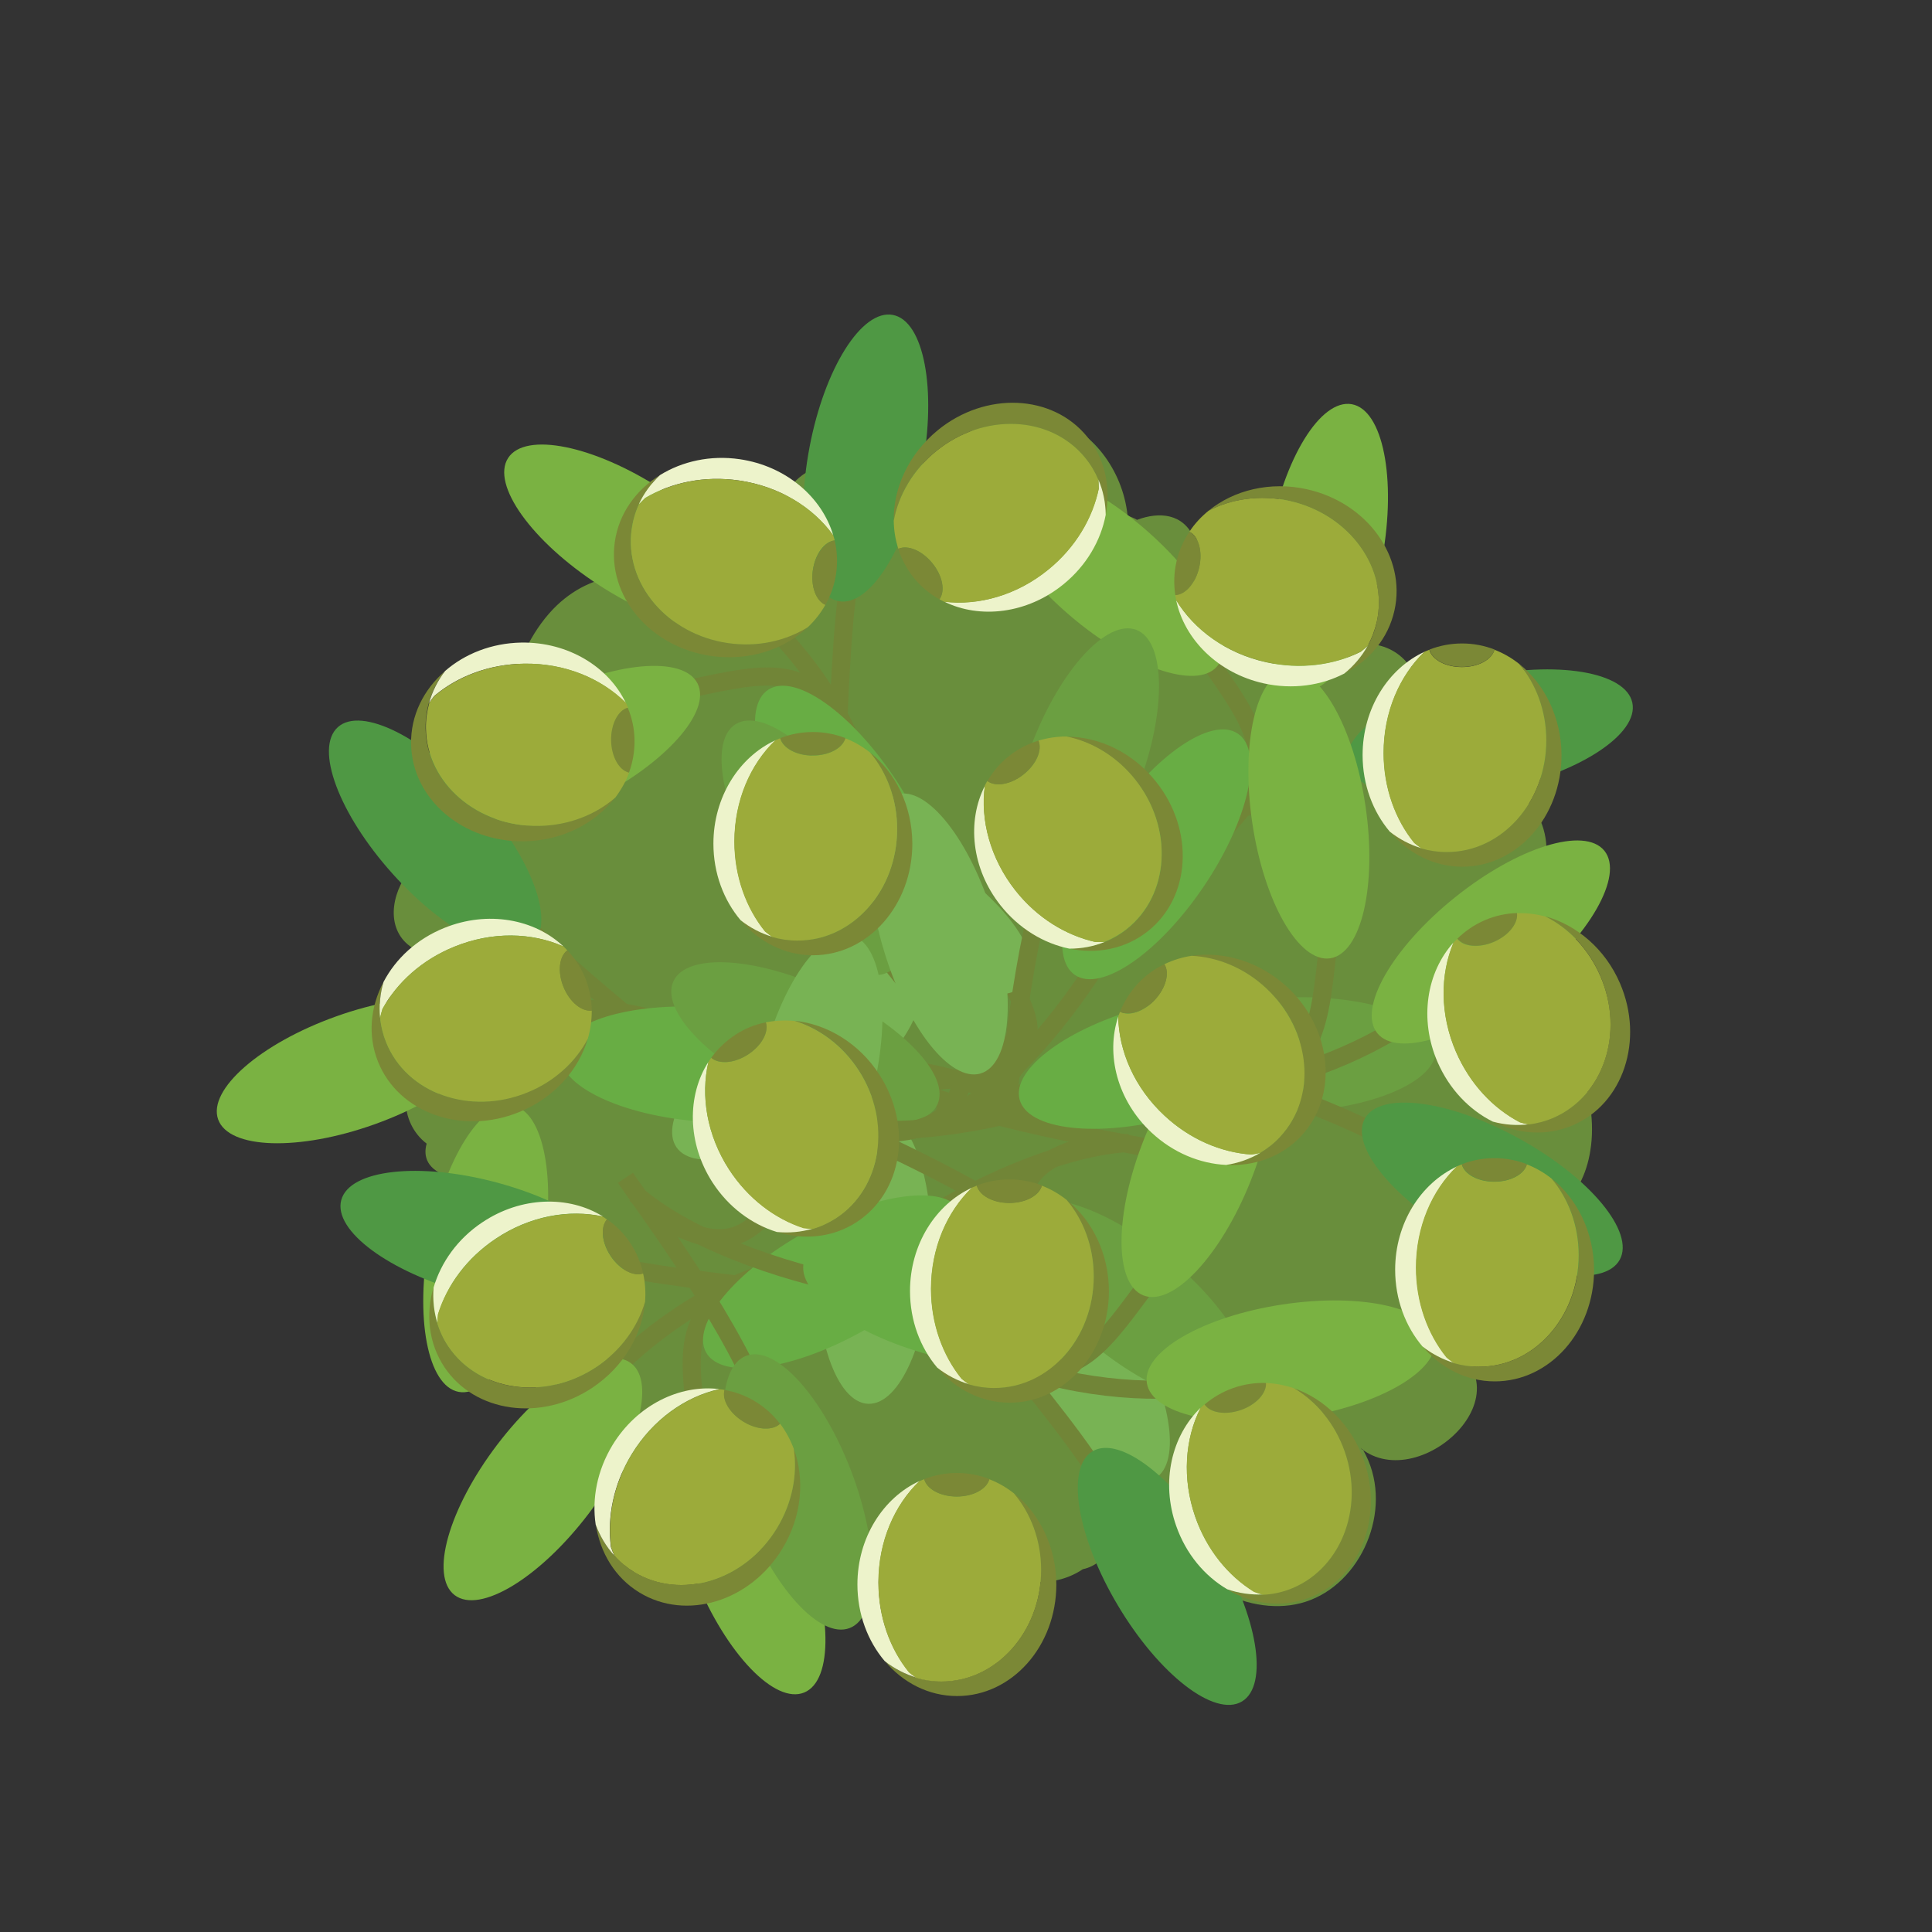 <?xml version="1.0" encoding="utf-8"?>
<svg version="1.1" id="Layer_1" x="0px" y="0px" viewBox="0 0 108 108" style="enable-background:new 0 0 108 108;" xmlns="http://www.w3.org/2000/svg">
  <rect x="0" y="0" width="108" height="108" fill="#333333" stroke="none"/>
  <style type="text/css">
	.st0{fill-rule:evenodd;clip-rule:evenodd;fill:#698E3C;}
	.st1{fill:none;stroke:#718537;stroke-width:1.013;stroke-miterlimit:10;}
	.st2{fill:#7AB242;}
	.st3{fill:#4F9844;}
	.st4{fill:#6B9F41;}
	.st5{fill:#78B354;}
	.st6{fill:#68AD44;}
	.st7{fill:#7B8836;}
	.st8{fill:#EDF3CB;}
	.st9{fill:#9CAB3A;}
</style>
  <g>
    <path class="st0" d="M 76.2 81.06 C 76.11 81.02 76.1 80.98 76.06 80.93 C 76.06 80.93 76.06 80.93 76.08 80.95 C 76.11 81 76.19 81.02 76.2 81.06 C 79.68 83.55 86.23 77.15 79.93 74.63 C 79.63 74.67 79.26 74.55 78.97 74.32 C 79.31 74.43 79.59 74.53 79.92 74.63 C 80.5 74.65 81.06 74.32 81.44 73.9 C 82.57 74.03 83.94 73.04 82.71 71.37 C 84.32 71.68 84.26 70.03 83.63 69.13 C 86.49 68.88 88.49 67 88.9 64.32 C 89.4 61.31 87.91 56.92 84.63 56.19 C 84.56 56.08 84.55 56 84.52 55.94 C 86.39 55.61 87.21 54.14 85.72 52.62 C 87.65 52.16 87.32 49.05 84.01 50.91 C 87.17 50.14 87.02 45.64 84.94 44.52 C 84.94 43.58 84.78 42.7 84.38 41.95 C 83.49 40.13 81.42 38.96 79.25 38.86 C 79.35 36.89 77.34 35.54 75.5 36.14 C 74.94 35.2 74.1 34.43 73.14 34.05 C 73.87 31.63 69.98 29.58 68.35 32.38 C 68.46 31.17 67.69 30.4 66.76 30.1 C 66.15 28.7 64.82 28.59 63.56 29.06 C 63.4 28.95 63.21 28.91 63.03 28.81 C 62.76 26.24 60.99 23.96 58.76 23.36 C 56.03 22.57 52.62 24.4 51.67 27.31 C 51.38 27.29 51.11 27.23 50.86 27.29 C 48.56 24.41 41.4 25.81 44.54 31.09 C 44.74 31.26 44.89 31.53 45.02 31.78 C 45.02 31.78 45.02 31.78 45.04 31.8 C 44.86 31.53 44.7 31.34 44.54 31.09 C 43.29 30.11 40.9 31.15 41.41 32.76 C 40.49 32.82 39.63 33.18 39.05 33.78 C 36.5 31.54 33.33 31.75 31.13 33.84 C 28.68 36.18 27.04 41.4 30.46 43.79 C 28.51 41.95 26.26 42.56 26.58 45.09 C 24.73 44.28 23.14 46.97 26.89 47.47 C 23.04 45.82 19.71 52.4 24.08 53.4 C 20.82 53.73 21.22 58.64 24.43 59.12 C 22.08 60.19 22.34 62.78 23.85 63.93 C 23.65 64.64 23.85 65.41 25.18 65.81 C 24.03 66.35 24.37 67.21 25.05 67.75 C 23.44 69.36 25.24 72.89 28.05 71.72 C 27.27 72.6 27.4 73.7 27.98 74.5 C 27.62 76 28.59 76.92 29.86 77.28 C 30.16 78.24 30.74 78.7 31.63 78.81 C 31.73 79.19 32.1 79.58 32.7 79.92 C 33.12 81.17 34.07 81.68 34.79 81.2 C 34.84 81.05 34.92 80.89 35.03 80.74 C 35.06 80.74 35.14 80.78 35.19 80.76 C 35.06 80.93 34.94 81.11 34.79 81.2 C 34.3 82.66 35.91 84.06 37.56 84.5 C 37.58 85.21 38.01 85.73 38.6 86.13 C 39.05 87.91 40.16 89.51 41.67 90.18 C 44.28 91.45 48 90.26 49.41 87.5 C 49.55 87.44 49.74 87.5 49.87 87.44 C 49.93 87.5 50.05 87.55 50.11 87.61 C 51.37 90.1 55.94 90.7 57.13 88.28 C 58.24 88.61 59.54 88.39 60.53 87.72 C 61.24 87.57 61.86 87.07 62.12 86.26 C 62.71 88.2 65.27 87.28 64.93 85.09 C 64.95 85.11 65 85.11 65.03 85.09 C 66.13 88.77 70.37 90.59 73.26 89.44 C 76.28 88.27 77.95 84.09 76.2 81.06 Z"/>
    <path class="st1" d="M 77.67 42.6 C 75.28 43 71.12 44.56 68.17 45.66"/>
    <path class="st1" d="M 73.68 36.7 C 72.86 40.05 70.58 44.51 67.77 46.97"/>
    <path class="st1" d="M 67.3 36.5 C 69.55 39.85 71.98 42.55 68.73 45.54"/>
    <path class="st1" d="M 62.52 51.94 C 60.12 56.17 56.72 60.35 53.49 62.24"/>
    <path class="st1" d="M 66.45 59.34 C 61.42 59.61 54 62.05 52.46 62.46"/>
    <path class="st1" d="M 56.05 53.96 C 57.4 56.78 59.07 58.24 54.58 61.84"/>
    <ellipse transform="matrix(0.177, -0.984, 0.984, 0.177, 30.902, 98.145)" class="st2" cx="74.14" cy="30.59" rx="8.14" ry="3.2"/>
    <ellipse transform="matrix(0.978, -0.209, 0.209, 0.978, -6.724, 18.267)" class="st3" cx="83.27" cy="41.02" rx="8.14" ry="3.2"/>
    <ellipse transform="matrix(0.999, -0.035, 0.035, 0.999, -2.016, 2.558)" class="st4" cx="72.16" cy="58.98" rx="8.14" ry="3.2"/>
    <ellipse transform="matrix(0.533, -0.846, 0.846, 0.533, -19.123, 66.366)" class="st5" cx="50.58" cy="50.51" rx="3.2" ry="8.14"/>
    <ellipse transform="matrix(0.559, -0.829, 0.829, 0.559, -11.103, 74.656)" class="st6" cx="64.66" cy="47.77" rx="8.14" ry="3.2"/>
    <ellipse transform="matrix(0.651, -0.759, 0.759, 0.651, -2.633, 58.116)" class="st2" cx="61.85" cy="31.92" rx="3.2" ry="8.14"/>
    <path class="st1" d="M 47.67 31.4 C 47.12 33.76 46.95 38.2 46.82 41.35"/>
    <path class="st1" d="M 40.68 32.8 C 43.45 34.85 46.69 38.68 47.86 42.22"/>
    <path class="st1" d="M 38.03 38.6 C 41.99 37.82 45.42 36.62 46.92 40.77"/>
    <path class="st1" d="M 50.42 48.98 C 53.39 52.83 55.93 57.57 56.43 61.29"/>
    <path class="st1" d="M 58.77 48.21 C 57.08 52.96 56.46 60.74 56.24 62.32"/>
    <path class="st1" d="M 49.79 55.73 C 52.91 55.58 54.91 54.6 56.5 60.13"/>
    <ellipse transform="matrix(0.544, -0.839, 0.839, 0.544, -9.109, 43.262)" class="st2" cx="35.23" cy="30.01" rx="3.2" ry="8.14"/>
    <ellipse transform="matrix(0.186, -0.983, 0.983, 0.186, 14.225, 68.39)" class="st3" cx="48.37" cy="25.61" rx="8.14" ry="3.2"/>
    <ellipse transform="matrix(0.354, -0.935, 0.935, 0.354, -0.849, 84.367)" class="st4" cx="60.64" cy="42.8" rx="8.14" ry="3.2"/>
    <ellipse transform="matrix(0.819, -0.574, 0.574, 0.819, -26.067, 36.327)" class="st5" cx="44.49" cy="59.44" rx="8.14" ry="3.2"/>
    <ellipse transform="matrix(0.836, -0.549, 0.549, 0.836, -17.133, 33.438)" class="st6" cx="47.4" cy="45.39" rx="3.2" ry="8.14"/>
    <ellipse transform="matrix(0.894, -0.449, 0.449, 0.894, -15.413, 18.684)" class="st2" cx="31.7" cy="41.85" rx="8.14" ry="3.2"/>
    <path class="st1" d="M 28.5 50.76 C 30.04 52.63 33.46 55.46 35.88 57.48"/>
    <path class="st1" d="M 25.37 57.17 C 28.68 56.21 33.69 55.97 37.21 57.18"/>
    <path class="st1" d="M 28.37 62.8 C 30.15 59.18 31.28 55.73 35.49 57.06"/>
    <path class="st1" d="M 44.14 59.25 C 49 59.23 54.32 60.09 57.57 61.95"/>
    <path class="st1" d="M 48.6 52.15 C 51.34 56.38 57.16 61.59 58.28 62.72"/>
    <path class="st1" d="M 49.12 63.85 C 50.89 61.28 51.33 59.1 56.69 61.19"/>
    <ellipse transform="matrix(0.942, -0.337, 0.337, 0.942, -18.992, 10.182)" class="st2" cx="19.85" cy="59.81" rx="8.14" ry="3.2"/>
    <ellipse transform="matrix(0.744, -0.668, 0.668, 0.744, -24.973, 28.212)" class="st3" cx="24.33" cy="46.7" rx="3.2" ry="8.14"/>
    <ellipse transform="matrix(0.849, -0.528, 0.528, 0.849, -18.175, 31.159)" class="st4" cx="45.44" cy="47.38" rx="3.2" ry="8.14"/>
    <ellipse transform="matrix(0.041, -0.999, 0.999, 0.041, -23.382, 116.27)" class="st5" cx="48.86" cy="70.31" rx="8.14" ry="3.2"/>
    <ellipse transform="matrix(0.072, -0.997, 0.997, 0.072, -22.689, 94.568)" class="st6" cx="39.46" cy="59.47" rx="3.2" ry="8.14"/>
    <ellipse transform="matrix(0.186, -0.983, 0.983, 0.186, -46.506, 83.481)" class="st2" cx="27.12" cy="69.8" rx="8.14" ry="3.2"/>
    <path class="st1" d="M 32.64 70.36 C 34.95 71.09 39.36 71.59 42.49 71.96"/>
    <path class="st1" d="M 33.51 77.44 C 35.76 74.83 39.83 71.9 43.44 70.99"/>
    <path class="st1" d="M 39.1 80.52 C 38.62 76.51 37.69 73.01 41.94 71.82"/>
    <path class="st1" d="M 50.38 68.95 C 54.44 66.28 59.37 64.1 63.11 63.89"/>
    <path class="st1" d="M 50.25 60.57 C 54.85 62.62 62.57 63.82 64.13 64.16"/>
    <path class="st1" d="M 57.06 70.09 C 57.14 66.97 56.32 64.9 61.95 63.74"/>
    <ellipse transform="matrix(0.606, -0.796, 0.796, 0.606, -53.823, 56.732)" class="st2" cx="30.32" cy="82.66" rx="8.14" ry="3.2"/>
    <ellipse transform="matrix(0.259, -0.966, 0.966, 0.259, -46.912, 77.278)" class="st3" cx="26.93" cy="69.23" rx="3.2" ry="8.14"/>
    <ellipse transform="matrix(0.424, -0.906, 0.906, 0.424, -26.867, 74.352)" class="st4" cx="45" cy="58.29" rx="3.2" ry="8.14"/>
    <ellipse transform="matrix(0.86, -0.511, 0.511, 0.86, -30.166, 41.437)" class="st5" cx="60.37" cy="75.65" rx="3.2" ry="8.14"/>
    <ellipse transform="matrix(0.875, -0.484, 0.484, 0.875, -28.866, 31.472)" class="st6" cx="46.58" cy="71.69" rx="8.14" ry="3.2"/>
    <ellipse transform="matrix(0.925, -0.38, 0.38, 0.925, -29.949, 22.441)" class="st2" cx="41.86" cy="87.08" rx="3.2" ry="8.14"/>
    <path class="st1" d="M 78.1 63.99 C 76.03 62.72 71.87 61.17 68.92 60.06"/>
    <path class="st1" d="M 78.96 56.91 C 76.14 58.9 71.49 60.77 67.76 60.78"/>
    <path class="st1" d="M 74.28 52.57 C 73.78 56.57 73.84 60.2 69.43 60.33"/>
    <path class="st1" d="M 60.54 61.09 C 55.95 62.7 50.65 63.63 46.97 62.93"/>
    <path class="st1" d="M 58.65 69.25 C 54.67 66.15 47.47 63.12 46.04 62.42"/>
    <path class="st1" d="M 54.33 58.36 C 53.5 61.37 53.8 63.57 48.05 63.35"/>
    <ellipse transform="matrix(0.78, -0.626, 0.626, 0.78, -14.584, 63.78)" class="st2" cx="83.32" cy="52.61" rx="8.14" ry="3.2"/>
    <ellipse transform="matrix(0.485, -0.875, 0.875, 0.485, -15.176, 107.187)" class="st3" cx="83.37" cy="66.47" rx="3.2" ry="8.14"/>
    <ellipse transform="matrix(0.63, -0.777, 0.777, 0.63, -33.098, 76.04)" class="st4" cx="63.2" cy="72.73" rx="3.2" ry="8.14"/>
    <ellipse transform="matrix(0.958, -0.288, 0.288, 0.958, -12.817, 17.341)" class="st5" cx="52.47" cy="52.17" rx="3.2" ry="8.14"/>
    <ellipse transform="matrix(0.966, -0.258, 0.258, 0.966, -13.134, 18.783)" class="st6" cx="64.89" cy="59.34" rx="8.14" ry="3.2"/>
    <ellipse transform="matrix(0.989, -0.146, 0.146, 0.989, -5.859, 11.155)" class="st2" cx="73.18" cy="45.55" rx="3.2" ry="8.14"/>
    <path class="st1" d="M 61.89 83.3 C 60.74 81.17 57.92 77.73 55.93 75.29"/>
    <path class="st1" d="M 66.19 77.62 C 62.76 77.92 57.8 77.2 54.57 75.34"/>
    <path class="st1" d="M 64.33 71.52 C 61.88 74.73 60.11 77.9 56.24 75.79"/>
    <path class="st1" d="M 48.17 71.97 C 43.39 71.06 38.34 69.19 35.51 66.74"/>
    <path class="st1" d="M 42.43 78.08 C 40.55 73.41 35.85 67.17 34.96 65.84"/>
    <path class="st1" d="M 44.17 66.5 C 41.94 68.68 41.09 70.74 36.23 67.66"/>
    <ellipse transform="matrix(0.989, -0.15, 0.15, 0.989, -10.581, 11.653)" class="st2" cx="72.12" cy="76.09" rx="8.14" ry="3.2"/>
    <ellipse transform="matrix(0.859, -0.513, 0.513, 0.859, -35.953, 45.891)" class="st3" cx="65.2" cy="88.1" rx="3.2" ry="8.14"/>
    <ellipse transform="matrix(0.935, -0.355, 0.355, 0.935, -26.715, 21.29)" class="st4" cx="44.62" cy="83.37" rx="3.2" ry="8.14"/>
    <ellipse transform="matrix(0.232, -0.973, 0.973, 0.232, -23.489, 90.669)" class="st5" cx="45.67" cy="60.21" rx="8.14" ry="3.2"/>
    <ellipse transform="matrix(0.262, -0.965, 0.965, 0.262, -31.146, 104.576)" class="st6" cx="52.81" cy="72.65" rx="3.2" ry="8.14"/>
    <ellipse transform="matrix(0.371, -0.929, 0.929, 0.371, -18.175, 102.935)" class="st2" cx="66.91" cy="64.89" rx="8.14" ry="3.2"/>
    <path class="st7" d="M 56.68 83.47 C 57.62 84.59 58.2 86.09 58.2 87.75 C 58.2 91.2 55.71 93.99 52.65 93.99 C 51.46 93.99 50.36 93.57 49.46 92.85 C 50.47 94.06 51.91 94.81 53.5 94.81 C 56.57 94.81 59.05 92.02 59.05 88.57 C 59.04 86.47 58.11 84.6 56.68 83.47 Z"/>
    <path class="st8" d="M 49.11 88.45 C 49.11 86.17 50 84.14 51.4 82.79 C 49.37 83.72 47.93 85.96 47.93 88.57 C 47.93 90.23 48.51 91.74 49.45 92.85 C 49.98 93.27 50.59 93.59 51.23 93.78 C 51.09 93.68 50.95 93.58 50.82 93.47 C 49.76 92.17 49.11 90.4 49.11 88.45 Z"/>
    <path class="st9" d="M 58.2 87.76 C 58.2 86.1 57.62 84.59 56.68 83.48 C 56.26 83.15 55.8 82.88 55.3 82.69 C 55.16 83.24 54.4 83.66 53.48 83.66 C 52.56 83.66 51.81 83.24 51.66 82.69 C 51.57 82.73 51.48 82.76 51.39 82.8 C 49.99 84.14 49.1 86.18 49.1 88.46 C 49.1 90.41 49.75 92.18 50.81 93.49 C 50.94 93.6 51.08 93.7 51.22 93.8 C 51.67 93.93 52.14 94 52.63 94 C 55.71 94 58.2 91.2 58.2 87.76 Z"/>
    <path class="st7" d="M 53.49 83.65 C 54.41 83.65 55.16 83.23 55.31 82.68 C 54.74 82.46 54.13 82.34 53.49 82.34 C 52.85 82.34 52.24 82.46 51.67 82.68 C 51.81 83.23 52.57 83.65 53.49 83.65 Z"/>
    <path class="st7" d="M 44.37 80.98 C 44.59 82.42 44.3 84.01 43.43 85.43 C 41.63 88.37 38.06 89.46 35.44 87.87 C 34.43 87.25 33.7 86.32 33.31 85.24 C 33.55 86.8 34.38 88.19 35.74 89.02 C 38.36 90.62 41.94 89.53 43.73 86.58 C 44.83 84.77 45 82.69 44.37 80.98 Z"/>
    <path class="st8" d="M 35.31 81.29 C 36.5 79.34 38.32 78.07 40.21 77.65 C 37.99 77.38 35.6 78.55 34.24 80.78 C 33.38 82.2 33.08 83.78 33.3 85.23 C 33.54 85.87 33.88 86.45 34.34 86.96 C 34.27 86.8 34.21 86.65 34.15 86.48 C 33.93 84.8 34.3 82.95 35.31 81.29 Z"/>
    <path class="st9" d="M 43.43 85.43 C 44.29 84.01 44.59 82.43 44.37 80.98 C 44.18 80.48 43.93 80.01 43.61 79.59 C 43.2 79.98 42.34 79.95 41.56 79.47 C 40.78 78.99 40.35 78.24 40.51 77.7 C 40.41 77.68 40.32 77.67 40.22 77.66 C 38.33 78.08 36.5 79.35 35.32 81.3 C 34.3 82.96 33.94 84.81 34.16 86.49 C 34.22 86.65 34.28 86.81 34.35 86.97 C 34.66 87.32 35.03 87.62 35.45 87.88 C 38.06 89.46 41.64 88.37 43.43 85.43 Z"/>
    <path class="st7" d="M 41.55 79.47 C 42.33 79.95 43.2 79.98 43.6 79.59 C 43.23 79.1 42.77 78.68 42.23 78.35 C 41.69 78.02 41.1 77.8 40.5 77.7 C 40.34 78.24 40.77 78.99 41.55 79.47 Z"/>
    <path class="st7" d="M 36.06 72.77 C 35.65 74.17 34.72 75.49 33.34 76.41 C 30.47 78.32 26.77 77.81 25.06 75.26 C 24.4 74.27 24.14 73.12 24.23 71.97 C 23.79 73.48 23.96 75.09 24.84 76.42 C 26.54 78.97 30.25 79.49 33.12 77.57 C 34.88 76.39 35.91 74.58 36.06 72.77 Z"/>
    <path class="st8" d="M 27.72 69.24 C 29.62 67.97 31.8 67.59 33.7 68 C 31.8 66.82 29.14 66.87 26.96 68.33 C 25.58 69.25 24.65 70.57 24.24 71.97 C 24.19 72.65 24.25 73.33 24.46 73.97 C 24.46 73.8 24.47 73.63 24.49 73.46 C 24.99 71.84 26.1 70.32 27.72 69.24 Z"/>
    <path class="st9" d="M 33.34 76.41 C 34.72 75.49 35.65 74.17 36.06 72.77 C 36.1 72.24 36.07 71.7 35.95 71.19 C 35.41 71.37 34.65 70.98 34.14 70.22 C 33.63 69.46 33.56 68.6 33.93 68.17 C 33.85 68.11 33.77 68.06 33.69 68.01 C 31.8 67.59 29.61 67.98 27.71 69.25 C 26.09 70.33 24.98 71.86 24.48 73.47 C 24.46 73.64 24.45 73.81 24.45 73.98 C 24.59 74.43 24.79 74.86 25.06 75.26 C 26.77 77.8 30.47 78.32 33.34 76.41 Z"/>
    <path class="st7" d="M 34.14 70.21 C 34.65 70.97 35.42 71.37 35.95 71.18 C 35.82 70.58 35.58 70.01 35.23 69.48 C 34.88 68.95 34.44 68.51 33.93 68.16 C 33.56 68.58 33.63 69.44 34.14 70.21 Z"/>
    <path class="st7" d="M 32.86 58.06 C 32.18 59.35 31 60.45 29.46 61.08 C 26.27 62.38 22.74 61.12 21.59 58.28 C 21.14 57.18 21.12 56 21.44 54.89 C 20.7 56.28 20.54 57.89 21.14 59.37 C 22.29 62.21 25.82 63.47 29.01 62.17 C 30.97 61.38 32.35 59.81 32.86 58.06 Z"/>
    <path class="st8" d="M 25.4 52.92 C 27.51 52.06 29.73 52.12 31.5 52.91 C 29.88 51.37 27.26 50.89 24.84 51.87 C 23.3 52.49 22.12 53.59 21.44 54.89 C 21.25 55.54 21.18 56.22 21.25 56.89 C 21.29 56.72 21.33 56.56 21.38 56.4 C 22.2 54.92 23.59 53.65 25.4 52.92 Z"/>
    <path class="st9" d="M 29.46 61.08 C 31 60.46 32.18 59.36 32.86 58.06 C 33.01 57.55 33.08 57.02 33.08 56.49 C 32.52 56.56 31.85 56.02 31.5 55.17 C 31.16 54.32 31.26 53.46 31.71 53.12 C 31.64 53.05 31.57 52.98 31.5 52.91 C 29.73 52.12 27.51 52.06 25.4 52.92 C 23.59 53.65 22.2 54.92 21.38 56.4 C 21.33 56.56 21.28 56.73 21.25 56.89 C 21.3 57.36 21.41 57.82 21.59 58.27 C 22.74 61.12 26.27 62.37 29.46 61.08 Z"/>
    <path class="st7" d="M 31.5 55.17 C 31.84 56.02 32.52 56.56 33.08 56.49 C 33.07 55.88 32.95 55.27 32.72 54.68 C 32.48 54.09 32.14 53.57 31.72 53.13 C 31.26 53.46 31.15 54.32 31.5 55.17 Z"/>
    <path class="st7" d="M 34.39 44.58 C 33.29 45.54 31.79 46.14 30.13 46.17 C 26.68 46.23 23.85 43.79 23.79 40.73 C 23.77 39.54 24.17 38.43 24.87 37.52 C 23.68 38.55 22.95 40 22.98 41.59 C 23.03 44.66 25.87 47.09 29.32 47.03 C 31.44 46.99 33.29 46.02 34.39 44.58 Z"/>
    <path class="st8" d="M 29.28 37.1 C 31.56 37.06 33.61 37.92 34.98 39.29 C 34.02 37.27 31.75 35.88 29.14 35.92 C 27.48 35.95 25.98 36.55 24.88 37.51 C 24.47 38.05 24.16 38.66 23.98 39.31 C 24.07 39.17 24.18 39.03 24.28 38.9 C 25.57 37.81 27.33 37.13 29.28 37.1 Z"/>
    <path class="st9" d="M 30.14 46.17 C 31.8 46.14 33.3 45.54 34.4 44.58 C 34.72 44.15 34.98 43.69 35.17 43.19 C 34.62 43.06 34.19 42.31 34.17 41.39 C 34.15 40.47 34.56 39.71 35.11 39.56 C 35.07 39.47 35.03 39.38 34.99 39.29 C 33.62 37.92 31.57 37.06 29.29 37.1 C 27.34 37.13 25.58 37.82 24.29 38.9 C 24.18 39.03 24.08 39.17 23.99 39.31 C 23.87 39.76 23.8 40.24 23.81 40.72 C 23.85 43.79 26.69 46.23 30.14 46.17 Z"/>
    <path class="st7" d="M 34.16 41.39 C 34.18 42.31 34.61 43.06 35.16 43.19 C 35.37 42.62 35.48 42 35.47 41.37 C 35.46 40.73 35.33 40.12 35.09 39.56 C 34.55 39.71 34.15 40.47 34.16 41.39 Z"/>
    <path class="st7" d="M 45.16 35.06 C 43.92 35.83 42.35 36.19 40.7 35.95 C 37.29 35.46 34.88 32.6 35.31 29.56 C 35.48 28.38 36.05 27.35 36.89 26.56 C 35.55 27.39 34.6 28.7 34.37 30.28 C 33.93 33.32 36.34 36.18 39.76 36.67 C 41.86 36.97 43.84 36.31 45.16 35.06 Z"/>
    <path class="st8" d="M 41.31 26.86 C 43.57 27.19 45.45 28.36 46.58 29.93 C 45.95 27.79 43.94 26.05 41.35 25.67 C 39.71 25.43 38.13 25.79 36.89 26.56 C 36.4 27.03 35.99 27.58 35.71 28.19 C 35.83 28.07 35.95 27.95 36.07 27.83 C 37.54 26.97 39.38 26.58 41.31 26.86 Z"/>
    <path class="st9" d="M 40.7 35.95 C 42.34 36.19 43.92 35.83 45.16 35.06 C 45.55 34.69 45.88 34.27 46.14 33.81 C 45.62 33.59 45.31 32.78 45.44 31.87 C 45.57 30.96 46.09 30.27 46.66 30.21 C 46.64 30.11 46.61 30.02 46.58 29.93 C 45.45 28.35 43.56 27.18 41.31 26.86 C 39.38 26.58 37.54 26.97 36.08 27.84 C 35.95 27.96 35.83 28.08 35.72 28.2 C 35.52 28.63 35.39 29.08 35.32 29.57 C 34.88 32.59 37.29 35.46 40.7 35.95 Z"/>
    <path class="st7" d="M 45.44 31.87 C 45.31 32.78 45.62 33.59 46.14 33.81 C 46.44 33.28 46.65 32.69 46.74 32.06 C 46.83 31.43 46.8 30.81 46.66 30.21 C 46.1 30.28 45.58 30.97 45.44 31.87 Z"/>
    <path class="st7" d="M 49.96 29.11 C 50.23 27.68 51.03 26.28 52.32 25.23 C 54.99 23.05 58.73 23.21 60.67 25.59 C 61.42 26.51 61.79 27.63 61.81 28.78 C 62.1 27.23 61.78 25.65 60.77 24.41 C 58.83 22.03 55.09 21.87 52.42 24.05 C 50.79 25.39 49.93 27.29 49.96 29.11 Z"/>
    <path class="st8" d="M 58.61 31.83 C 56.84 33.27 54.7 33.87 52.78 33.63 C 54.78 34.62 57.43 34.31 59.45 32.66 C 60.74 31.61 61.54 30.21 61.81 28.78 C 61.8 28.1 61.67 27.43 61.4 26.81 C 61.41 26.98 61.42 27.15 61.42 27.32 C 61.07 28.97 60.12 30.6 58.61 31.83 Z"/>
    <path class="st9" d="M 52.32 25.23 C 51.03 26.28 50.23 27.68 49.96 29.11 C 49.97 29.65 50.05 30.17 50.22 30.68 C 50.74 30.44 51.54 30.77 52.12 31.48 C 52.7 32.19 52.85 33.04 52.52 33.5 C 52.6 33.55 52.69 33.59 52.78 33.64 C 54.71 33.87 56.85 33.28 58.61 31.84 C 60.12 30.61 61.08 28.98 61.42 27.33 C 61.42 27.16 61.41 26.99 61.4 26.82 C 61.22 26.39 60.98 25.98 60.67 25.6 C 58.73 23.21 54.99 23.05 52.32 25.23 Z"/>
    <path class="st7" d="M 52.11 31.48 C 51.53 30.77 50.73 30.45 50.21 30.68 C 50.4 31.26 50.69 31.81 51.09 32.31 C 51.49 32.8 51.97 33.2 52.51 33.5 C 52.85 33.04 52.69 32.19 52.11 31.48 Z"/>
    <path class="st7" d="M 67.56 28.55 C 68.86 27.88 70.45 27.64 72.07 28 C 75.44 28.75 77.62 31.78 76.96 34.78 C 76.7 35.94 76.05 36.92 75.16 37.65 C 76.56 36.92 77.6 35.69 77.95 34.13 C 78.62 31.14 76.43 28.1 73.06 27.35 C 71 26.89 68.97 27.4 67.56 28.55 Z"/>
    <path class="st8" d="M 70.78 37.02 C 68.55 36.53 66.76 35.21 65.75 33.56 C 66.21 35.75 68.09 37.63 70.64 38.2 C 72.26 38.56 73.86 38.32 75.15 37.65 C 75.68 37.22 76.12 36.7 76.45 36.11 C 76.32 36.23 76.19 36.34 76.06 36.44 C 74.55 37.19 72.68 37.44 70.78 37.02 Z"/>
    <path class="st9" d="M 72.07 28 C 70.45 27.64 68.85 27.88 67.56 28.55 C 67.14 28.89 66.78 29.28 66.49 29.72 C 66.99 29.98 67.24 30.81 67.04 31.7 C 66.84 32.59 66.27 33.24 65.7 33.26 C 65.71 33.36 65.73 33.45 65.75 33.55 C 66.76 35.21 68.55 36.52 70.78 37.01 C 72.68 37.43 74.55 37.18 76.06 36.43 C 76.2 36.32 76.33 36.21 76.45 36.1 C 76.68 35.69 76.85 35.24 76.96 34.77 C 77.63 31.78 75.44 28.75 72.07 28 Z"/>
    <path class="st7" d="M 67.04 31.7 C 67.24 30.81 66.99 29.98 66.49 29.72 C 66.15 30.23 65.9 30.8 65.76 31.42 C 65.62 32.04 65.61 32.66 65.7 33.27 C 66.27 33.25 66.84 32.6 67.04 31.7 Z"/>
    <path class="st7" d="M 84.92 37.11 C 85.86 38.23 86.44 39.73 86.44 41.39 C 86.44 44.84 83.95 47.63 80.89 47.63 C 79.7 47.63 78.6 47.21 77.7 46.49 C 78.71 47.7 80.15 48.45 81.74 48.45 C 84.81 48.45 87.29 45.66 87.29 42.21 C 87.28 40.11 86.35 38.24 84.92 37.11 Z"/>
    <path class="st8" d="M 77.35 42.09 C 77.35 39.81 78.24 37.78 79.64 36.43 C 77.61 37.36 76.17 39.6 76.17 42.21 C 76.17 43.87 76.75 45.38 77.69 46.49 C 78.22 46.91 78.83 47.23 79.47 47.42 C 79.33 47.32 79.19 47.22 79.06 47.11 C 78 45.81 77.35 44.04 77.35 42.09 Z"/>
    <path class="st9" d="M 86.44 41.39 C 86.44 39.73 85.86 38.22 84.92 37.11 C 84.5 36.78 84.04 36.51 83.54 36.32 C 83.4 36.87 82.64 37.29 81.72 37.29 C 80.8 37.29 80.05 36.87 79.9 36.32 C 79.81 36.36 79.72 36.39 79.63 36.43 C 78.23 37.77 77.34 39.81 77.34 42.09 C 77.34 44.04 77.99 45.81 79.05 47.12 C 79.18 47.23 79.32 47.33 79.46 47.43 C 79.91 47.56 80.38 47.63 80.87 47.63 C 83.95 47.64 86.44 44.84 86.44 41.39 Z"/>
    <path class="st7" d="M 81.73 37.28 C 82.65 37.28 83.4 36.86 83.55 36.31 C 82.98 36.09 82.37 35.97 81.73 35.97 C 81.09 35.97 80.48 36.09 79.91 36.31 C 80.05 36.87 80.81 37.28 81.73 37.28 Z"/>
    <path class="st7" d="M 86.37 51.22 C 87.68 51.87 88.8 53.03 89.46 54.55 C 90.82 57.72 89.65 61.27 86.83 62.48 C 85.74 62.95 84.56 63 83.45 62.7 C 84.86 63.41 86.47 63.53 87.93 62.9 C 90.75 61.69 91.92 58.13 90.56 54.97 C 89.73 53.04 88.13 51.7 86.37 51.22 Z"/>
    <path class="st8" d="M 81.39 58.79 C 80.49 56.7 80.5 54.47 81.25 52.69 C 79.75 54.35 79.32 56.97 80.36 59.37 C 81.02 60.89 82.14 62.05 83.45 62.7 C 84.11 62.88 84.79 62.93 85.46 62.85 C 85.29 62.82 85.13 62.78 84.96 62.73 C 83.47 61.95 82.17 60.58 81.39 58.79 Z"/>
    <path class="st9" d="M 89.46 54.56 C 88.8 53.04 87.68 51.88 86.37 51.23 C 85.85 51.09 85.32 51.03 84.79 51.05 C 84.87 51.61 84.34 52.29 83.5 52.66 C 82.66 53.02 81.8 52.94 81.45 52.49 C 81.38 52.56 81.31 52.63 81.25 52.7 C 80.5 54.49 80.48 56.71 81.39 58.8 C 82.16 60.59 83.46 61.96 84.96 62.74 C 85.12 62.79 85.29 62.83 85.46 62.86 C 85.93 62.8 86.39 62.68 86.83 62.49 C 89.65 61.27 90.83 57.72 89.46 54.56 Z"/>
    <path class="st7" d="M 83.51 52.65 C 84.35 52.29 84.88 51.6 84.8 51.04 C 84.19 51.06 83.58 51.19 83 51.44 C 82.42 51.69 81.9 52.05 81.47 52.47 C 81.81 52.92 82.67 53.01 83.51 52.65 Z"/>
    <path class="st7" d="M 86.74 65.88 C 87.68 67 88.26 68.5 88.26 70.16 C 88.26 73.61 85.77 76.4 82.71 76.4 C 81.52 76.4 80.42 75.98 79.52 75.26 C 80.53 76.47 81.97 77.22 83.56 77.22 C 86.63 77.22 89.11 74.43 89.11 70.98 C 89.1 68.87 88.16 67.01 86.74 65.88 Z"/>
    <path class="st8" d="M 79.17 70.86 C 79.17 68.58 80.06 66.55 81.46 65.2 C 79.43 66.13 77.99 68.37 77.99 70.98 C 77.99 72.64 78.57 74.15 79.51 75.26 C 80.04 75.68 80.65 76 81.29 76.19 C 81.15 76.09 81.01 75.99 80.88 75.88 C 79.82 74.58 79.17 72.81 79.17 70.86 Z"/>
    <path class="st9" d="M 88.25 70.16 C 88.25 68.5 87.67 66.99 86.73 65.88 C 86.31 65.55 85.85 65.28 85.35 65.09 C 85.21 65.64 84.45 66.06 83.53 66.06 C 82.61 66.06 81.86 65.64 81.71 65.09 C 81.62 65.13 81.53 65.16 81.44 65.2 C 80.04 66.54 79.15 68.58 79.15 70.86 C 79.15 72.81 79.8 74.58 80.86 75.89 C 80.99 76 81.13 76.1 81.27 76.2 C 81.72 76.33 82.19 76.4 82.68 76.4 C 85.77 76.41 88.25 73.61 88.25 70.16 Z"/>
    <path class="st7" d="M 83.54 66.05 C 84.46 66.05 85.21 65.63 85.36 65.08 C 84.79 64.86 84.18 64.74 83.54 64.74 C 82.9 64.74 82.29 64.86 81.72 65.08 C 81.87 65.63 82.63 66.05 83.54 66.05 Z"/>
    <path class="st7" d="M 72.32 77.6 C 73.58 78.34 74.62 79.58 75.17 81.14 C 76.31 84.39 74.89 87.85 71.99 88.87 C 70.87 89.26 69.69 89.23 68.6 88.85 C 69.95 89.65 71.56 89.89 73.06 89.36 C 75.95 88.35 77.38 84.89 76.24 81.63 C 75.54 79.64 74.04 78.19 72.32 77.6 Z"/>
    <path class="st8" d="M 66.82 84.8 C 66.07 82.65 66.24 80.43 67.11 78.7 C 65.5 80.25 64.88 82.83 65.75 85.3 C 66.3 86.87 67.34 88.1 68.6 88.84 C 69.24 89.06 69.92 89.16 70.59 89.13 C 70.43 89.08 70.26 89.03 70.1 88.97 C 68.67 88.09 67.47 86.64 66.82 84.8 Z"/>
    <path class="st9" d="M 75.17 81.14 C 74.62 79.57 73.58 78.34 72.32 77.6 C 71.81 77.43 71.29 77.33 70.76 77.31 C 70.81 77.87 70.23 78.52 69.36 78.82 C 68.5 79.12 67.64 78.98 67.33 78.51 C 67.26 78.57 67.18 78.64 67.11 78.71 C 66.23 80.44 66.07 82.66 66.82 84.81 C 67.46 86.65 68.66 88.1 70.1 88.99 C 70.26 89.05 70.42 89.1 70.59 89.15 C 71.06 89.13 71.53 89.04 71.99 88.88 C 74.89 87.85 76.31 84.39 75.17 81.14 Z"/>
    <path class="st7" d="M 69.37 78.82 C 70.23 78.52 70.81 77.87 70.77 77.31 C 70.16 77.29 69.54 77.38 68.94 77.59 C 68.34 77.8 67.8 78.12 67.34 78.51 C 67.65 78.98 68.5 79.12 69.37 78.82 Z"/>
    <path class="st7" d="M 66.61 53.43 C 68.07 53.51 69.56 54.11 70.78 55.24 C 73.3 57.59 73.65 61.32 71.56 63.56 C 70.75 64.43 69.69 64.95 68.55 65.12 C 70.12 65.2 71.65 64.67 72.74 63.5 C 74.83 61.26 74.48 57.53 71.96 55.18 C 70.41 53.75 68.41 53.16 66.61 53.43 Z"/>
    <path class="st8" d="M 65.09 62.36 C 63.42 60.8 62.54 58.76 62.51 56.83 C 61.8 58.95 62.46 61.53 64.37 63.31 C 65.58 64.44 67.08 65.05 68.54 65.12 C 69.21 65.02 69.86 64.79 70.44 64.45 C 70.27 64.49 70.11 64.52 69.94 64.54 C 68.25 64.42 66.51 63.69 65.09 62.36 Z"/>
    <path class="st9" d="M 70.78 55.24 C 69.57 54.11 68.07 53.5 66.61 53.43 C 66.08 53.51 65.57 53.67 65.09 53.9 C 65.39 54.38 65.18 55.22 64.56 55.89 C 63.94 56.56 63.11 56.83 62.61 56.56 C 62.57 56.65 62.54 56.74 62.51 56.83 C 62.54 58.77 63.42 60.81 65.09 62.36 C 66.52 63.69 68.25 64.42 69.94 64.54 C 70.11 64.52 70.28 64.49 70.44 64.45 C 70.84 64.21 71.22 63.92 71.55 63.56 C 73.65 61.32 73.3 57.6 70.78 55.24 Z"/>
    <path class="st7" d="M 64.56 55.89 C 65.18 55.22 65.4 54.38 65.09 53.9 C 64.54 54.16 64.03 54.53 63.6 54.99 C 63.17 55.46 62.84 55.99 62.61 56.55 C 63.11 56.82 63.94 56.55 64.56 55.89 Z"/>
    <path class="st7" d="M 59.62 41.18 C 61.05 41.47 62.44 42.3 63.47 43.6 C 65.61 46.3 65.39 50.04 62.99 51.94 C 62.06 52.68 60.93 53.03 59.78 53.03 C 61.32 53.35 62.91 53.05 64.16 52.06 C 66.57 50.16 66.78 46.42 64.64 43.72 C 63.33 42.06 61.44 41.18 59.62 41.18 Z"/>
    <path class="st8" d="M 56.77 49.78 C 55.36 47.99 54.79 45.84 55.06 43.92 C 54.04 45.91 54.3 48.55 55.93 50.61 C 56.96 51.91 58.35 52.74 59.78 53.03 C 60.46 53.03 61.13 52.91 61.76 52.65 C 61.59 52.66 61.42 52.66 61.25 52.66 C 59.59 52.29 57.98 51.31 56.77 49.78 Z"/>
    <path class="st9" d="M 63.47 43.59 C 62.44 42.29 61.05 41.46 59.62 41.17 C 59.08 41.17 58.56 41.25 58.05 41.4 C 58.28 41.92 57.94 42.72 57.22 43.29 C 56.5 43.86 55.65 44 55.19 43.66 C 55.14 43.74 55.09 43.83 55.05 43.92 C 54.79 45.84 55.35 47.99 56.76 49.78 C 57.97 51.31 59.58 52.29 61.23 52.66 C 61.4 52.66 61.57 52.66 61.74 52.65 C 62.18 52.47 62.59 52.24 62.97 51.94 C 65.39 50.03 65.6 46.3 63.47 43.59 Z"/>
    <path class="st7" d="M 57.22 43.29 C 57.94 42.72 58.27 41.92 58.05 41.4 C 57.47 41.58 56.91 41.86 56.41 42.26 C 55.91 42.65 55.51 43.13 55.2 43.66 C 55.65 44 56.5 43.86 57.22 43.29 Z"/>
    <path class="st7" d="M 48.63 42.06 C 49.57 43.18 50.15 44.68 50.15 46.34 C 50.15 49.79 47.66 52.58 44.6 52.58 C 43.41 52.58 42.31 52.16 41.41 51.44 C 42.42 52.65 43.86 53.4 45.45 53.4 C 48.52 53.4 51 50.61 51 47.16 C 50.99 45.05 50.06 43.18 48.63 42.06 Z"/>
    <path class="st8" d="M 41.06 47.04 C 41.06 44.76 41.95 42.73 43.35 41.38 C 41.32 42.31 39.88 44.55 39.88 47.16 C 39.88 48.82 40.46 50.33 41.4 51.44 C 41.93 51.86 42.54 52.18 43.18 52.37 C 43.04 52.27 42.9 52.17 42.77 52.06 C 41.72 50.75 41.06 48.98 41.06 47.04 Z"/>
    <path class="st9" d="M 50.15 46.34 C 50.15 44.68 49.57 43.17 48.63 42.06 C 48.21 41.73 47.75 41.46 47.25 41.27 C 47.11 41.82 46.35 42.24 45.43 42.24 C 44.51 42.24 43.76 41.82 43.61 41.27 C 43.52 41.31 43.43 41.34 43.34 41.38 C 41.94 42.72 41.05 44.76 41.05 47.04 C 41.05 48.99 41.7 50.76 42.76 52.07 C 42.89 52.18 43.03 52.28 43.17 52.38 C 43.62 52.51 44.09 52.58 44.58 52.58 C 47.66 52.58 50.15 49.79 50.15 46.34 Z"/>
    <path class="st7" d="M 45.44 42.23 C 46.36 42.23 47.11 41.81 47.26 41.26 C 46.69 41.04 46.08 40.92 45.44 40.92 C 44.8 40.92 44.19 41.04 43.62 41.26 C 43.77 41.81 44.52 42.23 45.44 42.23 Z"/>
    <path class="st7" d="M 44.4 57.06 C 45.8 57.49 47.1 58.44 48 59.83 C 49.87 62.72 49.3 66.42 46.73 68.09 C 45.73 68.74 44.58 68.98 43.43 68.87 C 44.93 69.33 46.55 69.19 47.88 68.32 C 50.46 66.65 51.03 62.96 49.15 60.06 C 48.01 58.3 46.21 57.24 44.4 57.06 Z"/>
    <path class="st8" d="M 40.75 65.36 C 39.51 63.45 39.16 61.25 39.6 59.36 C 38.4 61.24 38.41 63.9 39.83 66.1 C 40.73 67.49 42.03 68.44 43.43 68.87 C 44.11 68.93 44.79 68.88 45.43 68.68 C 45.26 68.67 45.09 68.66 44.92 68.64 C 43.32 68.13 41.81 66.99 40.75 65.36 Z"/>
    <path class="st9" d="M 48 59.84 C 47.1 58.45 45.8 57.5 44.4 57.07 C 43.87 57.02 43.33 57.05 42.81 57.15 C 42.99 57.69 42.58 58.45 41.81 58.95 C 41.04 59.45 40.18 59.51 39.76 59.13 C 39.7 59.21 39.65 59.29 39.6 59.37 C 39.16 61.26 39.51 63.45 40.75 65.37 C 41.81 67.01 43.32 68.14 44.92 68.66 C 45.09 68.68 45.26 68.69 45.43 68.7 C 45.88 68.57 46.31 68.37 46.72 68.11 C 49.3 66.43 49.87 62.73 48 59.84 Z"/>
    <path class="st7" d="M 41.81 58.95 C 42.58 58.45 42.99 57.69 42.81 57.15 C 42.21 57.27 41.63 57.5 41.1 57.85 C 40.57 58.2 40.12 58.63 39.76 59.13 C 40.18 59.5 41.05 59.44 41.81 58.95 Z"/>
    <path class="st7" d="M 59.62 67.07 C 60.56 68.19 61.14 69.69 61.14 71.35 C 61.14 74.8 58.65 77.59 55.59 77.59 C 54.4 77.59 53.3 77.17 52.4 76.45 C 53.41 77.66 54.85 78.41 56.44 78.41 C 59.51 78.41 61.99 75.62 61.99 72.17 C 61.98 70.06 61.05 68.2 59.62 67.07 Z"/>
    <path class="st8" d="M 52.05 72.05 C 52.05 69.77 52.94 67.74 54.34 66.39 C 52.31 67.32 50.87 69.56 50.87 72.17 C 50.87 73.83 51.45 75.34 52.39 76.45 C 52.92 76.87 53.53 77.19 54.17 77.38 C 54.03 77.28 53.89 77.18 53.76 77.07 C 52.71 75.77 52.05 74 52.05 72.05 Z"/>
    <path class="st9" d="M 61.14 71.35 C 61.14 69.69 60.56 68.18 59.62 67.07 C 59.2 66.74 58.74 66.47 58.24 66.28 C 58.1 66.83 57.34 67.25 56.42 67.25 C 55.5 67.25 54.75 66.83 54.6 66.28 C 54.51 66.32 54.42 66.35 54.33 66.39 C 52.93 67.73 52.04 69.77 52.04 72.05 C 52.04 74 52.69 75.77 53.75 77.08 C 53.88 77.19 54.02 77.29 54.16 77.39 C 54.61 77.52 55.08 77.59 55.57 77.59 C 58.65 77.6 61.14 74.8 61.14 71.35 Z"/>
    <path class="st7" d="M 56.43 67.24 C 57.35 67.24 58.1 66.82 58.25 66.27 C 57.68 66.05 57.07 65.93 56.43 65.93 C 55.79 65.93 55.18 66.05 54.61 66.27 C 54.76 66.83 55.51 67.24 56.43 67.24 Z"/>
  </g>
</svg>